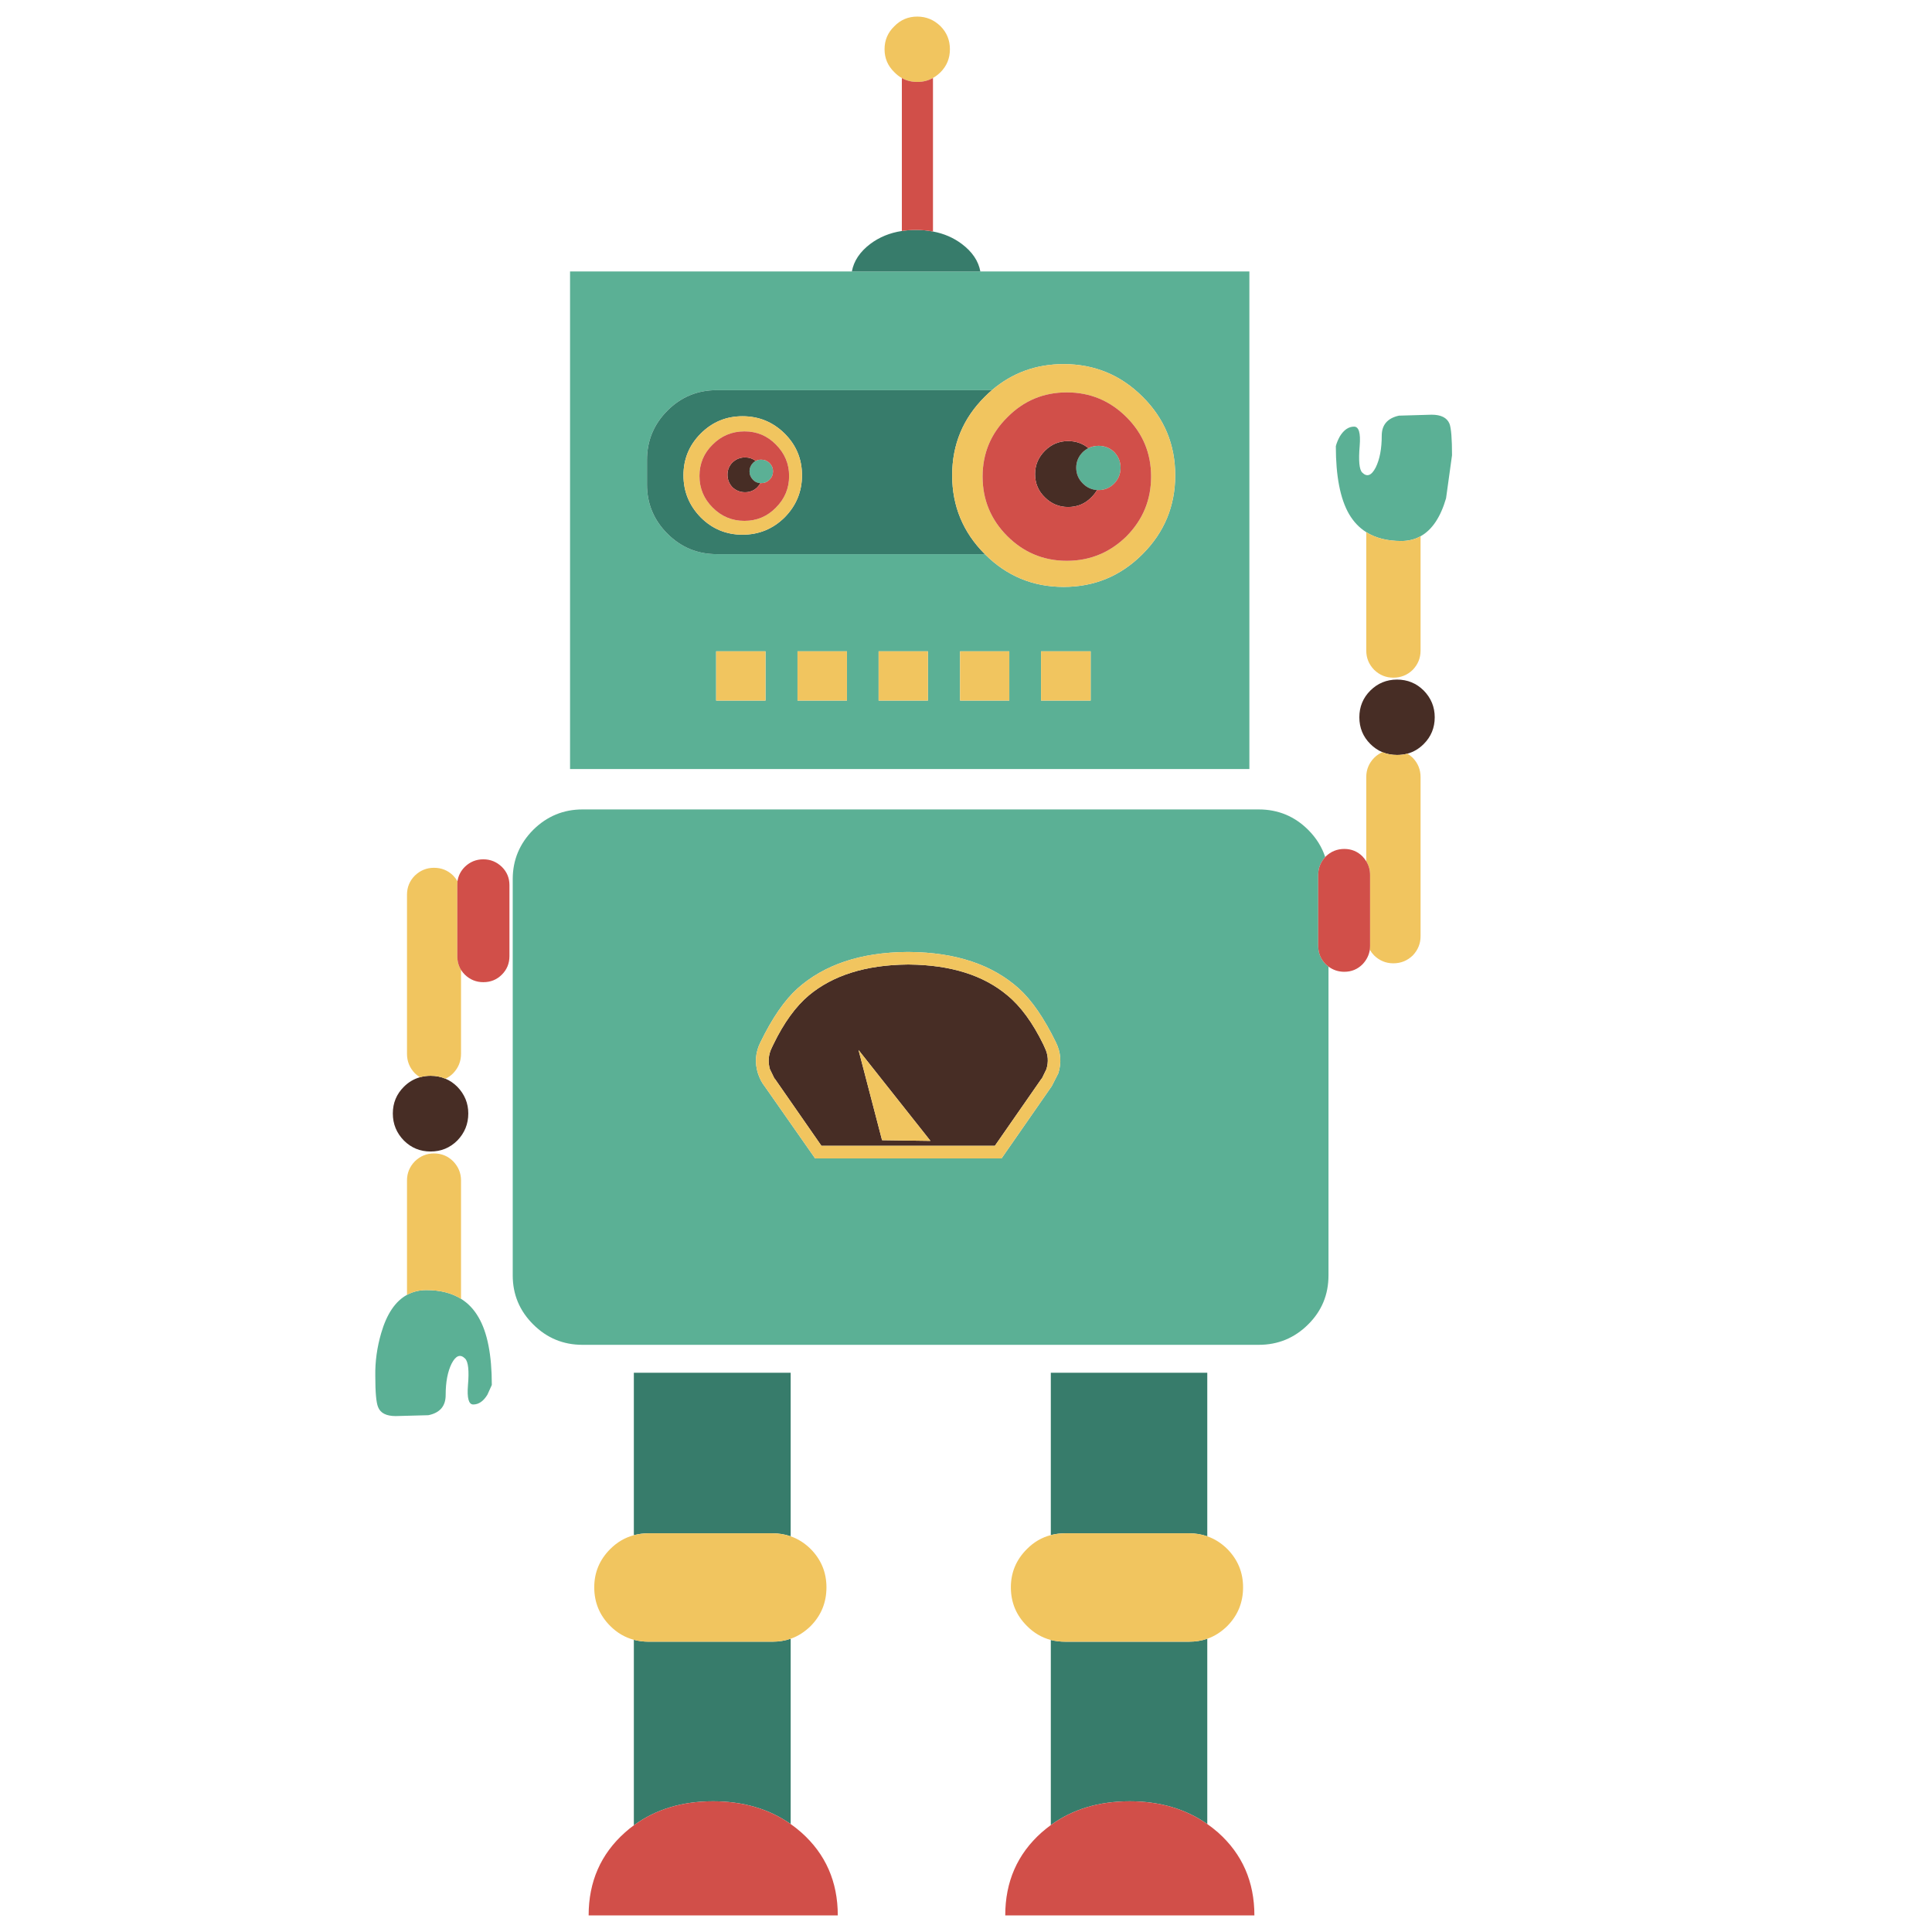 <?xml version="1.0" encoding="utf-8"?>
<!-- Generator: Adobe Illustrator 16.0.0, SVG Export Plug-In . SVG Version: 6.00 Build 0)  -->
<!DOCTYPE svg PUBLIC "-//W3C//DTD SVG 1.1//EN" "http://www.w3.org/Graphics/SVG/1.1/DTD/svg11.dtd">
<svg version="1.1" id="Layer_1" xmlns="http://www.w3.org/2000/svg" xmlns:xlink="http://www.w3.org/1999/xlink" x="0px" y="0px"
	 width="300px" height="300px" viewBox="0 0 300 300" enable-background="new 0 0 300 300" xml:space="preserve">
<path fill-rule="evenodd" clip-rule="evenodd" fill="#5BB095" d="M170.351,76.086c-0.842-0.045-1.575-0.38-2.202-1.007
	c-0.688-0.688-1.033-1.503-1.033-2.443c0-0.939,0.345-1.754,1.033-2.443c0.27-0.251,0.555-0.452,0.859-0.604
	c0.475-0.241,1.003-0.362,1.584-0.362c0.94,0,1.75,0.322,2.43,0.967c0.654,0.689,0.98,1.503,0.98,2.443
	c0,0.94-0.326,1.754-0.98,2.443c-0.68,0.681-1.489,1.021-2.43,1.021C170.512,76.099,170.431,76.095,170.351,76.086z M118.063,75.025
	c-0.465-0.027-0.85-0.206-1.155-0.537c-0.349-0.358-0.523-0.797-0.523-1.316c0-0.483,0.174-0.908,0.523-1.275
	c0.125-0.134,0.269-0.242,0.43-0.322c0.242-0.134,0.523-0.201,0.845-0.201c0.519,0,0.958,0.174,1.316,0.523
	c0.358,0.367,0.537,0.792,0.537,1.275c0,0.519-0.179,0.958-0.537,1.316c-0.358,0.357-0.797,0.537-1.316,0.537
	C118.14,75.025,118.099,75.025,118.063,75.025z M132.279,42.149h19.948h41.776v77.27H88.517v-77.27H132.279z M152.926,86.047
	c3.383,3.392,7.464,5.087,12.243,5.087c4.778,0,8.86-1.696,12.242-5.087c3.383-3.383,5.075-7.464,5.075-12.243
	s-1.692-8.847-5.075-12.203c-3.382-3.374-7.464-5.061-12.242-5.061c-4.269,0-7.982,1.347-11.143,4.041h-42.729
	c-2.989,0-5.54,1.056-7.651,3.168c-2.121,2.121-3.182,4.681-3.182,7.679v3.799c0,2.989,1.061,5.54,3.182,7.651
	c2.112,2.112,4.663,3.168,7.651,3.168H152.926z M156.725,101.135h-7.651v7.652h7.651V101.135z M136.428,108.787h7.665v-7.652h-7.665
	V108.787z M161.651,101.135v7.652h7.706v-7.652H161.651z M123.835,101.135v7.652h7.679v-7.652H123.835z M118.868,108.787v-7.652
	h-7.665v7.652H118.868z M205.777,133.085c-0.726,0.796-1.088,1.727-1.088,2.792v10.968c0,1.137,0.39,2.099,1.168,2.886
	c0.144,0.134,0.286,0.255,0.43,0.362v47.952c0,2.988-1.052,5.526-3.155,7.611c-2.12,2.111-4.68,3.168-7.679,3.168H90.45
	c-2.989,0-5.54-1.057-7.652-3.168c-2.121-2.112-3.182-4.649-3.182-7.611v-61.537c0-2.962,1.061-5.513,3.182-7.652
	c2.139-2.112,4.689-3.168,7.652-3.168h105.003c2.999,0,5.559,1.056,7.679,3.168C204.385,130.109,205.267,131.519,205.777,133.085z
	 M158.202,153.49c-4.135-3.715-9.8-5.603-16.995-5.666h-0.39c-7.151,0.063-12.811,1.951-16.982,5.666
	c-2.014,1.816-3.928,4.595-5.746,8.336c-0.787,1.557-0.921,3.168-0.402,4.832c0.269,0.814,0.613,1.481,1.034,2.001l7.853,11.223
	h28.942l7.8-11.223l1.021-2.001c0.519-1.664,0.389-3.275-0.39-4.832C162.122,158.085,160.206,155.307,158.202,153.49z
	 M63.199,201.065c0.895-0.492,1.902-0.739,3.02-0.739c2.13,0,3.92,0.452,5.37,1.356c1.11,0.688,2.019,1.651,2.726,2.886
	c1.369,2.346,2.054,5.84,2.054,10.485l-0.685,1.516c-0.617,1.012-1.351,1.518-2.201,1.518c-0.708,0-0.98-0.993-0.819-2.98
	c0.197-2.272,0.049-3.655-0.443-4.148c-0.742-0.742-1.44-0.482-2.094,0.779c-0.617,1.244-0.926,2.872-0.926,4.887
	c0,1.718-0.895,2.761-2.685,3.127l-5.074,0.135c-1.467,0-2.38-0.47-2.738-1.409c-0.286-0.681-0.43-2.291-0.43-4.833
	c-0.036-2.211,0.269-4.421,0.913-6.632C60.053,204.032,61.391,202.049,63.199,201.065z M220.584,83.268
	c-0.886,0.493-1.889,0.739-3.007,0.739c-2.157,0-3.965-0.457-5.424-1.37c-1.092-0.689-1.987-1.633-2.685-2.832
	c-1.36-2.372-2.041-5.88-2.041-10.525c0.126-0.492,0.336-1.002,0.631-1.53c0.618-1.002,1.353-1.503,2.202-1.503
	c0.743,0,1.033,0.993,0.872,2.98c-0.196,2.309-0.067,3.691,0.39,4.148c0.743,0.743,1.44,0.483,2.094-0.779
	c0.627-1.271,0.94-2.917,0.94-4.94c0-1.682,0.891-2.721,2.671-3.114l5.074-0.147c1.468,0,2.395,0.47,2.779,1.41
	c0.259,0.689,0.389,2.318,0.389,4.886l-0.926,6.685C223.685,80.319,222.365,82.283,220.584,83.268z"/>
<path fill-rule="evenodd" clip-rule="evenodd" fill="#472D25" d="M169.008,69.588c-0.305,0.152-0.59,0.354-0.859,0.604
	c-0.688,0.689-1.033,1.503-1.033,2.443c0,0.94,0.345,1.754,1.033,2.443c0.627,0.627,1.36,0.962,2.202,1.007
	c-0.232,0.412-0.528,0.792-0.886,1.141c-0.976,1.002-2.18,1.503-3.611,1.503c-1.405,0-2.608-0.501-3.611-1.503
	c-1.011-0.976-1.517-2.179-1.517-3.611c0-1.396,0.506-2.6,1.517-3.611c1.003-1.012,2.206-1.517,3.611-1.517
	C167.062,68.488,168.113,68.854,169.008,69.588z M117.339,71.575c-0.161,0.081-0.305,0.188-0.43,0.322
	c-0.349,0.367-0.523,0.792-0.523,1.275c0,0.519,0.174,0.958,0.523,1.316c0.305,0.331,0.689,0.51,1.155,0.537
	c-0.117,0.224-0.273,0.438-0.47,0.645c-0.519,0.51-1.154,0.765-1.906,0.765c-0.743,0-1.392-0.255-1.946-0.765
	c-0.52-0.555-0.779-1.208-0.779-1.96c0-0.743,0.259-1.378,0.779-1.906c0.555-0.519,1.204-0.779,1.946-0.779
	C116.314,71.025,116.864,71.208,117.339,71.575z M65.212,167.276c0.51-0.152,1.061-0.228,1.651-0.228
	c0.832,0,1.602,0.151,2.309,0.456c0.671,0.276,1.284,0.693,1.839,1.248c1.137,1.173,1.705,2.556,1.705,4.148
	c0,1.628-0.568,3.029-1.705,4.201c-1.145,1.137-2.528,1.705-4.148,1.705c-1.628,0-3.011-0.568-4.147-1.705
	c-1.146-1.172-1.718-2.573-1.718-4.201c0-1.629,0.573-3.012,1.718-4.148C63.44,168.027,64.272,167.535,65.212,167.276z
	 M218.543,117.029c-0.51,0.134-1.047,0.202-1.61,0.202c-0.814,0-1.57-0.143-2.269-0.429c-0.689-0.287-1.316-0.712-1.88-1.275
	c-1.137-1.137-1.705-2.52-1.705-4.148c0-1.628,0.568-3.011,1.705-4.148c1.146-1.136,2.528-1.705,4.148-1.705
	c1.629,0,3.011,0.569,4.148,1.705c1.136,1.164,1.704,2.546,1.704,4.148c0,1.629-0.568,3.012-1.704,4.148
	C220.337,116.269,219.492,116.77,218.543,117.029z M141.207,149.771c6.443,0.071,11.518,1.669,15.223,4.792
	c2.059,1.692,3.916,4.229,5.571,7.611l0.241,0.538c0.52,1.064,0.6,2.17,0.241,3.315l-0.685,1.409l-0.094,0.094l-7.222,10.391h-26.93
	l-7.221-10.391l-0.094-0.094l-0.685-1.409c-0.331-1.146-0.237-2.251,0.282-3.315l0.255-0.538c1.628-3.355,3.463-5.894,5.504-7.611
	c3.749-3.123,8.842-4.721,15.276-4.792H141.207z M136.965,177.049l7.518,0.107l-11.169-14.108L136.965,177.049z"/>
<path fill-rule="evenodd" clip-rule="evenodd" fill="#377C6B" d="M152.228,42.149h-19.948c0.296-1.62,1.239-3.038,2.833-4.255
	c1.413-1.065,3.056-1.741,4.927-2.027c0.698-0.107,1.432-0.161,2.201-0.161c0.922,0,1.799,0.081,2.632,0.242
	c1.69,0.313,3.189,0.962,4.496,1.946C150.979,39.111,151.933,40.53,152.228,42.149z M152.926,86.047h-41.628
	c-2.989,0-5.54-1.057-7.651-3.168c-2.121-2.112-3.182-4.663-3.182-7.651v-3.799c0-2.998,1.061-5.558,3.182-7.679
	c2.112-2.112,4.663-3.168,7.651-3.168h42.729c-0.375,0.322-0.742,0.662-1.101,1.02c-3.383,3.356-5.074,7.424-5.074,12.203
	S149.543,82.664,152.926,86.047z M106.129,73.804c0,2.533,0.895,4.712,2.685,6.538c1.79,1.79,3.952,2.685,6.484,2.685
	c2.542,0,4.721-0.895,6.537-2.685c1.798-1.826,2.698-4.005,2.698-6.538s-0.9-4.694-2.698-6.484c-1.816-1.79-3.996-2.685-6.537-2.685
	c-2.533,0-4.694,0.895-6.484,2.685C107.024,69.11,106.129,71.271,106.129,73.804z M122.775,238.559
	c-0.886-0.313-1.83-0.47-2.833-0.47h-19.224c-0.805,0-1.57,0.098-2.295,0.296V213.16h24.352V238.559z M122.775,283.234
	c-3.365-2.354-7.388-3.53-12.068-3.53c-4.796,0-8.891,1.243-12.283,3.731v-28.808c0.725,0.196,1.49,0.295,2.295,0.295h19.224
	c1.002,0,1.946-0.151,2.833-0.457V283.234z M187.466,254.466v28.769c-3.365-2.354-7.383-3.53-12.055-3.53
	c-4.778,0-8.859,1.23-12.242,3.691v-28.741c0.707,0.179,1.454,0.269,2.241,0.269h19.224
	C185.645,254.923,186.589,254.771,187.466,254.466z M187.466,238.559c-0.877-0.313-1.821-0.47-2.832-0.47H165.41
	c-0.787,0-1.534,0.094-2.241,0.282V213.16h24.297V238.559z"/>
<path fill-rule="evenodd" clip-rule="evenodd" fill="#F1C55F" d="M158.202,153.49c2.004,1.816,3.92,4.595,5.745,8.336
	c0.778,1.557,0.908,3.168,0.39,4.832l-1.021,2.001l-7.8,11.223h-28.942l-7.853-11.223c-0.421-0.52-0.766-1.187-1.034-2.001
	c-0.519-1.664-0.385-3.275,0.402-4.832c1.817-3.741,3.732-6.52,5.746-8.336c4.171-3.715,9.831-5.603,16.982-5.666h0.39
	C148.402,147.888,154.067,149.775,158.202,153.49z M141.207,149.771h-0.336c-6.435,0.071-11.527,1.669-15.276,4.792
	c-2.041,1.718-3.875,4.256-5.504,7.611l-0.255,0.538c-0.519,1.064-0.613,2.17-0.282,3.315l0.685,1.409l0.094,0.094l7.221,10.391
	h26.93l7.222-10.391l0.094-0.094l0.685-1.409c0.358-1.146,0.278-2.251-0.241-3.315l-0.241-0.538
	c-1.655-3.383-3.513-5.919-5.571-7.611C152.725,151.44,147.65,149.843,141.207,149.771z M136.965,177.049l-3.651-14.001
	l11.169,14.108L136.965,177.049z M154.026,60.581c3.16-2.694,6.874-4.041,11.143-4.041c4.778,0,8.86,1.687,12.242,5.061
	c3.383,3.356,5.075,7.424,5.075,12.203s-1.692,8.86-5.075,12.243c-3.382,3.392-7.464,5.087-12.242,5.087
	c-4.779,0-8.86-1.696-12.243-5.087c-3.383-3.383-5.074-7.464-5.074-12.243s1.691-8.847,5.074-12.203
	C153.284,61.243,153.651,60.903,154.026,60.581z M156.43,64.783c-2.568,2.533-3.853,5.607-3.853,9.222
	c0,3.607,1.284,6.694,3.853,9.263c1.226,1.217,2.573,2.144,4.04,2.779c1.584,0.689,3.312,1.034,5.183,1.034
	c1.879,0,3.615-0.345,5.208-1.034c1.477-0.636,2.833-1.562,4.068-2.779c2.541-2.568,3.812-5.656,3.812-9.263
	c0-3.615-1.271-6.689-3.812-9.222c-2.568-2.568-5.661-3.853-9.276-3.853C162.046,60.93,158.971,62.214,156.43,64.783z
	 M108.613,73.911c0,1.916,0.685,3.553,2.054,4.913c1.36,1.37,3.003,2.054,4.927,2.054s3.553-0.685,4.886-2.054
	c1.37-1.36,2.054-2.998,2.054-4.913c0-1.888-0.685-3.517-2.054-4.886c-1.333-1.36-2.962-2.041-4.886-2.041s-3.566,0.68-4.927,2.041
	C109.297,70.358,108.613,71.987,108.613,73.911z M106.129,73.804c0-2.533,0.895-4.694,2.685-6.484
	c1.79-1.79,3.952-2.685,6.484-2.685c2.542,0,4.721,0.895,6.537,2.685c1.798,1.79,2.698,3.951,2.698,6.484s-0.9,4.712-2.698,6.538
	c-1.816,1.79-3.996,2.685-6.537,2.685c-2.533,0-4.694-0.895-6.484-2.685C107.024,78.516,106.129,76.336,106.129,73.804z
	 M118.868,108.787h-7.665v-7.652h7.665V108.787z M123.835,101.135h7.679v7.652h-7.679V101.135z M161.651,101.135h7.706v7.652h-7.706
	V101.135z M136.428,108.787v-7.652h7.665v7.652H136.428z M156.725,101.135v7.652h-7.651v-7.652H156.725z M144.872,12.106
	c-0.734,0.412-1.549,0.618-2.444,0.618c-0.876,0-1.673-0.201-2.389-0.604c-0.421-0.233-0.811-0.537-1.169-0.913
	c-1.011-0.976-1.517-2.161-1.517-3.558c0-1.405,0.506-2.595,1.517-3.571c0.976-1.002,2.162-1.503,3.558-1.503
	c1.396,0,2.604,0.501,3.625,1.503c0.967,0.976,1.45,2.166,1.45,3.571c0,1.396-0.483,2.582-1.45,3.558
	C145.677,11.574,145.283,11.874,144.872,12.106z M69.172,167.505c-0.707-0.305-1.477-0.456-2.309-0.456
	c-0.59,0-1.141,0.075-1.651,0.228c-0.287-0.179-0.55-0.386-0.792-0.618c-0.814-0.85-1.222-1.857-1.222-3.02v-24.701
	c0-1.164,0.407-2.157,1.222-2.98c0.841-0.805,1.83-1.208,2.967-1.208c1.172,0,2.166,0.403,2.98,1.208
	c0.269,0.277,0.492,0.573,0.671,0.886c-0.017,0.188-0.027,0.385-0.027,0.59v11.035c0,0.796,0.192,1.508,0.577,2.134v13.035
	c0,1.162-0.407,2.17-1.221,3.02C70.009,167.017,69.611,167.299,69.172,167.505z M212.704,147.476c0.027-0.206,0.04-0.416,0.04-0.631
	v-10.968c0-0.788-0.196-1.499-0.591-2.134v-13.089c0-1.146,0.407-2.138,1.222-2.98c0.394-0.385,0.823-0.676,1.289-0.872
	c0.698,0.286,1.454,0.429,2.269,0.429c0.563,0,1.101-0.067,1.61-0.202c0.296,0.179,0.573,0.394,0.832,0.645
	c0.806,0.842,1.209,1.834,1.209,2.98v24.728c0,1.137-0.403,2.13-1.209,2.98c-0.841,0.814-1.848,1.221-3.02,1.221
	c-1.146,0-2.139-0.407-2.98-1.221C213.106,148.084,212.883,147.789,212.704,147.476z M71.588,201.683
	c-1.449-0.904-3.239-1.356-5.37-1.356c-1.118,0-2.125,0.247-3.02,0.739v-17.761c0-1.146,0.407-2.139,1.222-2.979
	c0.841-0.814,1.83-1.222,2.967-1.222c1.172,0,2.166,0.407,2.98,1.222c0.814,0.841,1.221,1.834,1.221,2.979V201.683z M212.153,82.637
	c1.459,0.913,3.267,1.37,5.424,1.37c1.118,0,2.121-0.246,3.007-0.739v17.76c0,1.146-0.403,2.139-1.209,2.98
	c-0.841,0.814-1.848,1.222-3.02,1.222c-1.146,0-2.139-0.407-2.98-1.222c-0.814-0.841-1.222-1.835-1.222-2.98V82.637z
	 M122.775,254.466c-0.886,0.306-1.83,0.457-2.833,0.457h-19.224c-0.805,0-1.57-0.099-2.295-0.295
	c-1.378-0.367-2.6-1.084-3.665-2.148c-1.655-1.655-2.483-3.655-2.483-6.001c0-2.309,0.828-4.291,2.483-5.946
	c1.065-1.065,2.287-1.78,3.665-2.147c0.725-0.198,1.49-0.296,2.295-0.296h19.224c1.002,0,1.946,0.156,2.833,0.47
	c1.146,0.395,2.183,1.052,3.114,1.974c1.629,1.655,2.442,3.638,2.442,5.946c0,2.346-0.813,4.346-2.442,6.001
	C124.958,253.401,123.921,254.063,122.775,254.466z M163.169,238.371c0.707-0.188,1.454-0.282,2.241-0.282h19.224
	c1.011,0,1.955,0.156,2.832,0.47c1.146,0.395,2.184,1.052,3.115,1.974c1.629,1.655,2.443,3.638,2.443,5.946
	c0,2.346-0.814,4.346-2.443,6.001c-0.932,0.922-1.969,1.584-3.115,1.986c-0.877,0.306-1.821,0.457-2.832,0.457H165.41
	c-0.787,0-1.534-0.09-2.241-0.269c-1.396-0.367-2.632-1.092-3.705-2.175c-1.665-1.655-2.497-3.655-2.497-6.001
	c0-2.309,0.832-4.291,2.497-5.946C160.537,239.449,161.772,238.729,163.169,238.371z"/>
<path fill-rule="evenodd" clip-rule="evenodd" fill="#D14F49" d="M144.872,35.948c-0.833-0.161-1.71-0.242-2.632-0.242
	c-0.77,0-1.503,0.054-2.201,0.161V12.12c0.716,0.403,1.513,0.604,2.389,0.604c0.896,0,1.71-0.206,2.444-0.618V35.948z
	 M156.43,64.783c2.541-2.568,5.616-3.853,9.223-3.853c3.615,0,6.708,1.284,9.276,3.853c2.541,2.533,3.812,5.607,3.812,9.222
	c0,3.607-1.271,6.694-3.812,9.263c-1.235,1.217-2.592,2.144-4.068,2.779c-1.593,0.689-3.329,1.034-5.208,1.034
	c-1.871,0-3.599-0.345-5.183-1.034c-1.467-0.636-2.814-1.562-4.04-2.779c-2.568-2.568-3.853-5.656-3.853-9.263
	C152.577,70.39,153.861,67.315,156.43,64.783z M170.351,76.086c0.08,0.009,0.161,0.013,0.241,0.013c0.94,0,1.75-0.34,2.43-1.021
	c0.654-0.688,0.98-1.503,0.98-2.443c0-0.939-0.326-1.754-0.98-2.443c-0.68-0.645-1.489-0.967-2.43-0.967
	c-0.581,0-1.109,0.121-1.584,0.362c-0.895-0.734-1.946-1.101-3.154-1.101c-1.405,0-2.608,0.505-3.611,1.517
	c-1.011,1.011-1.517,2.215-1.517,3.611c0,1.432,0.506,2.636,1.517,3.611c1.003,1.002,2.206,1.503,3.611,1.503
	c1.432,0,2.636-0.501,3.611-1.503C169.822,76.878,170.118,76.498,170.351,76.086z M108.613,73.911c0-1.924,0.685-3.553,2.054-4.886
	c1.36-1.36,3.003-2.041,4.927-2.041s3.553,0.68,4.886,2.041c1.37,1.369,2.054,2.998,2.054,4.886c0,1.916-0.685,3.553-2.054,4.913
	c-1.333,1.37-2.962,2.054-4.886,2.054s-3.566-0.685-4.927-2.054C109.297,77.464,108.613,75.827,108.613,73.911z M117.339,71.575
	c-0.475-0.367-1.025-0.55-1.652-0.55c-0.743,0-1.392,0.26-1.946,0.779c-0.52,0.528-0.779,1.164-0.779,1.906
	c0,0.751,0.259,1.405,0.779,1.96c0.555,0.51,1.204,0.765,1.946,0.765c0.752,0,1.387-0.255,1.906-0.765
	c0.197-0.206,0.354-0.421,0.47-0.645c0.036,0,0.076,0,0.121,0c0.519,0,0.958-0.179,1.316-0.537c0.358-0.358,0.537-0.797,0.537-1.316
	c0-0.483-0.179-0.908-0.537-1.275c-0.358-0.349-0.797-0.523-1.316-0.523C117.862,71.374,117.581,71.441,117.339,71.575z
	 M71.588,150.604c-0.385-0.626-0.577-1.338-0.577-2.134v-11.035c0-0.206,0.01-0.403,0.027-0.59c0.125-0.859,0.506-1.606,1.141-2.242
	c0.806-0.779,1.764-1.168,2.873-1.168c1.101,0,2.058,0.389,2.873,1.168c0.788,0.778,1.181,1.723,1.181,2.832v11.035
	c0,1.136-0.394,2.094-1.181,2.873c-0.778,0.779-1.736,1.168-2.873,1.168c-1.109,0-2.067-0.389-2.873-1.168
	C71.947,151.109,71.75,150.863,71.588,150.604z M206.287,150.093c-0.144-0.107-0.286-0.228-0.43-0.362
	c-0.778-0.788-1.168-1.75-1.168-2.886v-10.968c0-1.065,0.362-1.996,1.088-2.792c0.026-0.027,0.054-0.058,0.08-0.094
	c0.814-0.779,1.776-1.168,2.886-1.168c1.11,0,2.055,0.39,2.833,1.168c0.224,0.241,0.416,0.492,0.577,0.751
	c0.395,0.636,0.591,1.347,0.591,2.134v10.968c0,0.215-0.013,0.425-0.04,0.631c-0.126,0.841-0.502,1.593-1.128,2.255
	c-0.778,0.779-1.723,1.168-2.833,1.168C207.831,150.899,207.013,150.63,206.287,150.093z M98.424,283.436
	c3.392-2.488,7.487-3.731,12.283-3.731c4.681,0,8.704,1.177,12.068,3.53c0.572,0.403,1.123,0.837,1.651,1.303
	c3.776,3.355,5.665,7.651,5.665,12.887H91.403c0-5.235,1.884-9.531,5.651-12.887C97.493,284.143,97.949,283.775,98.424,283.436z
	 M163.169,283.396c3.383-2.461,7.464-3.691,12.242-3.691c4.672,0,8.689,1.177,12.055,3.53c0.573,0.403,1.128,0.837,1.665,1.303
	c3.768,3.355,5.651,7.651,5.651,12.887h-38.688c0-5.235,1.884-9.531,5.652-12.887C162.211,284.134,162.686,283.753,163.169,283.396z
	"/>
</svg>
